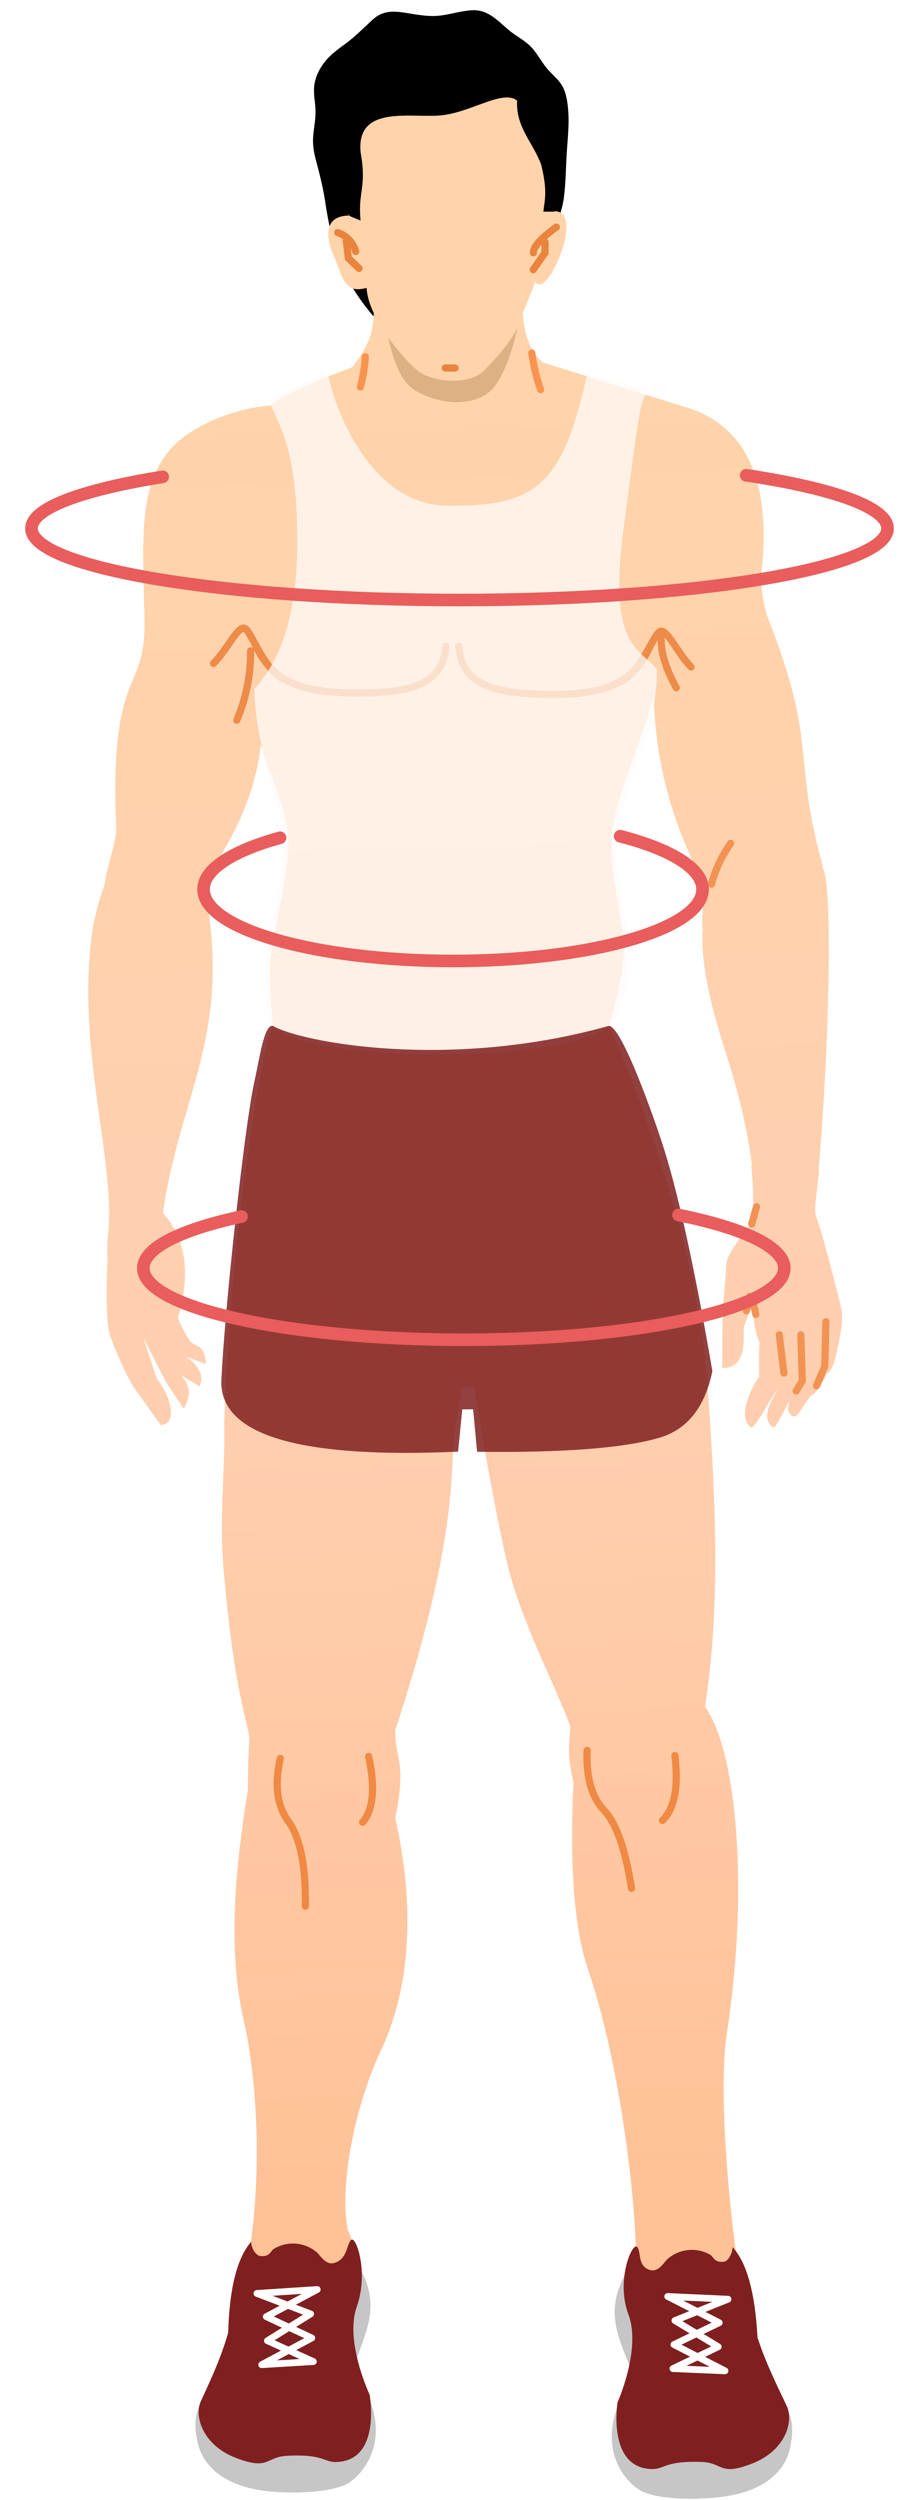 <svg width="146" height="397" viewBox="0 0 146 397" fill="none" xmlns="http://www.w3.org/2000/svg">
<path fill-rule="evenodd" clip-rule="evenodd" d="M89.051 33.791C89.263 33.024 89.469 32.27 89.573 31.478C89.882 29.153 89.889 26.779 90.03 24.439C90.165 22.186 90.443 19.974 90.282 17.712C90.197 16.521 90.045 15.263 89.582 14.162C89.07 12.948 88.108 12.182 87.242 11.265C86.164 10.126 85.489 8.64 84.416 7.499C83.372 6.387 81.975 5.747 80.826 4.773C79.025 3.245 77.526 1.52 75.063 1.625C73.205 1.706 71.408 2.357 69.556 2.509C67.754 2.659 65.985 2.271 64.212 2.001C62.317 1.712 60.719 1.734 59.224 3.102C57.772 4.429 56.481 5.766 54.896 6.933C53.767 7.761 52.615 8.586 51.706 9.69C50.824 10.759 50.137 12.077 49.937 13.494C49.746 14.85 50.092 16.19 50.127 17.542C50.169 19.147 49.744 20.719 49.728 22.324C49.717 23.334 49.897 24.319 50.153 25.29C50.737 27.513 51.292 29.615 51.639 31.902C52.746 39.222 54.237 44.014 58.813 49.612C61.853 53.331 65.951 56.58 70.6 56.592C75.137 56.601 79.269 53.448 81.847 49.482C84.424 45.518 87.777 38.41 89.051 33.791Z" fill="black"/>
<path d="M106.605 63.949L108.793 64.604C119.871 67.88 122.479 78.512 120.893 91.656C120.949 93.779 121.279 95.833 121.883 97.819C130.049 118.472 125.794 119.71 130.622 137.152C130.689 137.364 130.688 137.506 130.687 137.718C132.449 140.845 131.598 168.426 130.057 185.532C130.124 185.886 130.122 186.169 130.051 186.522C129.398 192.742 129.265 192.033 130.006 194.161C130.746 196.29 133.626 207.349 133.69 207.986C133.821 208.978 133.815 209.968 133.673 210.886C133.106 213.994 132.535 217.809 131.3 218.152C130.604 220.057 129.5 221.321 128.813 221.669C127.156 223.848 126.668 225.188 125.985 224.899C125.302 224.61 125.033 223.759 125.311 223.054C125.311 223.054 125.311 223.054 125.311 222.983C125.591 222.066 125.244 222.77 124.69 223.827C123.997 225.094 123.373 226.433 122.891 226.712C120.912 225.493 122.229 222.887 123.406 220.916C124.097 219.79 123.061 221.196 121.816 223.308C120.708 225.208 119.602 226.897 119.329 226.682C116.737 224.821 120.059 219.261 120.611 218.629C120.553 216.789 120.564 215.021 120.643 213.182C120.103 211.975 119.704 209.921 119.448 206.877C119.167 208.077 118.749 209.205 118.331 210.333C117.711 211.036 119.386 217.275 114.728 217.236C114.742 214.831 114.762 211.506 114.776 209.243C114.787 207.404 115.363 202.669 115.374 200.83C115.385 198.991 119.387 194.214 119.594 194.004C119.748 191.105 119.629 188.133 119.372 185.23C119.373 185.159 119.374 185.018 119.443 184.948C118.594 178.008 116.513 170.917 115.1 166.52C113.688 162.122 111.137 153.541 111.653 147.462C111.585 147.249 111.519 146.966 111.588 146.754C111.531 144.844 111.749 142.865 112.308 141.03C106.952 131.648 104.002 121.013 103.862 110.118C102.172 117.743 97.18 127.605 97.145 133.476C97.103 140.549 99.124 146.225 99.096 150.894C99.079 153.723 98.302 157.678 96.763 162.9C99.469 168.582 110.608 195.98 112.32 218.913C113.968 241.068 114.29 255.926 112.007 271.045C117.035 278.019 119.028 299.682 115.463 322.995C114.11 331.685 115.777 350.586 117.295 360.219C118.813 369.852 108.469 369.836 104.855 366.976C102.81 365.332 99.552 360.424 101.01 357.112C100.916 349.966 98.717 328.161 93.331 312.482C90.504 304.112 90.723 290.532 91.11 283.107C91.044 282.682 90.909 282.257 90.843 281.832C90.046 277.793 90.533 276.524 90.615 274.19C88.392 267.947 82.565 257.146 80.43 247.649C78.629 239.57 76.971 230.431 75.32 220.231L73.608 220.145C72.975 222.828 72.479 225.583 72.12 228.409C71.602 234.842 72.359 245.601 62.799 274.736C62.775 278.838 64.005 279.344 63.495 284.291C63.35 285.775 63.136 287.188 62.784 288.671C64.786 297.53 66.752 312.401 60.438 325.789C56.274 334.738 53.869 347.309 55.267 354.182C57.029 357.38 56.163 364.659 54.303 366.483C50.927 369.638 37.992 367.478 39.628 357.517C41.263 347.557 41.354 332.491 38.684 320.655C36.281 310.166 37.178 297.653 39.382 284.231C39.385 283.736 39.388 283.24 39.392 282.675C39.407 280.199 39.489 277.936 39.638 275.815C38.505 270.571 37.025 266.173 35.549 249.537C34.778 241.042 35.779 233.976 35.622 225.982C36.325 200.027 40.964 169.012 43.262 162.877L43.399 162.878C43.074 159.975 42.886 157.002 42.835 154.101C42.856 150.494 45.026 142.731 45.755 135.522C46.335 130.151 43.355 124.396 41.405 118.296C40.675 125.93 36.997 133.68 32.233 139.936C37.366 163.605 28.467 173.929 25.888 192.653C26.229 193.01 26.501 193.366 26.773 193.722C29.694 197.708 30.142 202.946 28.255 209.297C29.201 211.427 29.879 212.635 30.287 213.063C31.446 214.063 32.409 213.434 32.732 216.62C31.707 216.258 30.545 215.824 29.52 215.391C31.77 217.037 32.446 218.669 31.683 220.148L28.68 218.355C29.429 219.068 29.903 219.992 30.034 220.983C29.96 221.973 29.68 222.89 29.196 223.735L26.412 219.538L22.756 212.434L24.841 218.747C26.268 220.74 27.011 222.514 27.139 223.93C27.268 225.346 26.783 226.191 25.549 226.322C23.104 222.906 21.61 220.771 21.066 220.059C19.643 217.43 18.426 214.732 17.416 211.894C16.946 210.263 16.832 206.301 17.077 199.866C17.016 198.592 17.024 197.248 17.169 195.976C18.331 184.809 12.61 167.925 14.359 150.468C14.653 147.075 15.427 143.686 16.611 140.512C16.902 137.615 18.569 133.809 18.447 131.332C17.368 105.645 23.23 110.504 22.961 98.264C22.692 86.024 21.987 77.883 26.544 71.98C30.065 67.34 38.028 64.719 42.893 64.406C43.857 63.636 44.957 63.008 46.056 62.452C49.285 60.923 52.65 59.536 56.014 58.291C60.089 52.807 59.343 51.457 59.401 41.767C59.46 31.934 83.409 36.52 83.384 40.694C83.361 44.584 81.458 53.411 86.229 57.553" fill="url(#paint0_linear_111_4416)"/>
<path d="M123.807 211.958L124.529 218.049" stroke="#F29353" stroke-width="1.14" stroke-linecap="round"/>
<path d="M127.227 211.984L127.461 219.274L126.486 220.893" stroke="#F29353" stroke-width="1.14" stroke-linecap="round"/>
<path d="M131.208 209.892L131.029 216.965L129.703 220.067" stroke="#F29353" stroke-width="1.14" stroke-linecap="round"/>
<path d="M120.079 208.746L119.345 205.487L118.576 208.168" stroke="#F29353" stroke-width="1.14" stroke-linecap="round"/>
<path d="M120.193 191.624L119.423 194.376" stroke="#F29353" stroke-width="1.14" stroke-linecap="round"/>
<path d="M105.088 100.649C104.801 102.84 105.539 105.746 107.439 109.229" stroke="#EE8B48" stroke-width="1.14" stroke-linecap="round"/>
<path d="M116.077 133.922C114.696 135.891 113.656 138.074 113.026 140.402" stroke="#F29353" stroke-width="1.14" stroke-linecap="round"/>
<path d="M44.539 279.241C43.553 283.407 44.013 286.736 45.848 289.298C47.684 291.86 48.616 296.325 48.508 302.692" stroke="#F08944" stroke-width="1.14" stroke-linecap="round"/>
<path d="M58.562 278.919C59.63 283.81 59.334 287.345 57.605 289.383" stroke="#F08944" stroke-width="1.14" stroke-linecap="round"/>
<path d="M44.844 107.779C41.37 105.559 39.831 99.822 38.738 99.743C37.644 99.663 36.119 103.113 33.917 105.355" stroke="#EE8B48" stroke-width="1.14" stroke-linecap="round"/>
<path d="M39.81 103.356C39.856 107.177 39.078 110.92 37.616 114.375" stroke="#EE8B48" stroke-width="1.14" stroke-linecap="round"/>
<path d="M40.562 102.369C43.193 108.241 47.899 109.972 56.033 110.039C64.168 110.107 70.325 109.243 70.843 102.622" stroke="#EE8B48" stroke-width="1.14" stroke-linecap="round"/>
<path d="M98.826 108.164C102.327 106.002 103.934 100.292 105.028 100.231C106.123 100.169 107.607 103.644 109.781 105.923" stroke="#EE8B48" stroke-width="1.14" stroke-linecap="round"/>
<path d="M103.168 102.86C100.467 108.687 95.741 110.339 87.606 110.271C79.472 110.203 73.326 109.235 72.887 102.607" stroke="#EE8B48" stroke-width="1.14" stroke-linecap="round"/>
<path d="M84.484 56.058C84.746 58.041 85.215 59.955 85.889 61.871" stroke="#F89451" stroke-width="1.14" stroke-linecap="round"/>
<path d="M58.036 56.643C57.957 58.27 57.673 59.894 57.251 61.447" stroke="#F89451" stroke-width="1.14" stroke-linecap="round"/>
<path d="M93.272 277.97C93.109 282.213 93.981 285.404 95.955 287.472C97.93 289.54 99.344 293.655 100.335 299.888" stroke="#F08944" stroke-width="1.14" stroke-linecap="round"/>
<path d="M107.226 278.782C107.813 283.81 107.175 287.201 105.242 289.095" stroke="#F08944" stroke-width="1.14" stroke-linecap="round"/>
<path fill-rule="evenodd" clip-rule="evenodd" d="M31.364 387.738C32.163 391.492 35.228 394.063 39.875 395.164C44.522 396.265 52.873 395.983 55.484 394.239C58.095 392.494 63.196 386.246 56.068 376.217C58.088 370.084 61.263 365.516 55.898 358.259C53.472 363.54 45.96 360.859 40.43 358.549C39.133 358.043 36.329 369.401 35.408 374.836C32.218 382.09 30.233 382.073 31.364 387.738Z" fill="#C6C6C6"/>
<path fill-rule="evenodd" clip-rule="evenodd" d="M43.453 357.158C45.582 355.834 48.319 355.999 50.294 357.642C50.839 358.071 51.719 359.775 53.09 359.362C55.215 358.745 55.023 356.481 55.78 355.71C56.537 354.939 58.625 360.824 56.677 366.321C54.728 371.819 58.717 380.266 58.717 380.266C58.717 380.266 60.641 390.674 53.522 390.966C51.468 391.09 51.545 389.677 45.658 389.979C42.098 390.16 42.838 392.358 37.512 390.333C32.186 388.307 30.844 383.701 31.884 381.377C32.993 378.912 35.071 374.688 36.259 370.386C36.437 363.319 37.697 358.522 39.901 355.997C39.961 357.411 40.914 358.267 41.394 358.272C42.899 358.355 42.903 357.578 43.453 357.158Z" fill="#801F1F"/>
<path fill-rule="evenodd" clip-rule="evenodd" d="M40.816 364.201L49.351 367.456L42.483 371.708L49.786 375.023L41.571 375.518L49.534 371.275L42.3 367.89L50.4 363.577L40.816 364.201Z" stroke="white" stroke-width="1.07" stroke-linecap="round" stroke-linejoin="round"/>
<path fill-rule="evenodd" clip-rule="evenodd" d="M125.574 388.467C124.867 392.278 121.841 394.868 117.249 396.03C112.657 397.192 104.24 397.119 101.581 395.4C98.921 393.751 93.688 387.555 100.658 377.436C98.504 371.337 95.245 366.855 100.42 359.477C102.991 364.731 110.398 361.897 115.887 359.47C117.191 358.915 120.205 370.252 121.268 375.634C124.648 382.874 126.633 382.821 125.574 388.467Z" fill="#C6C6C6"/>
<path fill-rule="evenodd" clip-rule="evenodd" d="M112.888 358.097C110.705 356.805 107.966 357.064 106.04 358.744C105.49 359.235 104.659 360.853 103.293 360.488C101.175 359.904 101.941 357.507 101.193 356.794C100.444 356.08 97.809 362.066 99.83 367.527C101.92 372.989 98.106 381.509 98.106 381.509C98.106 381.509 96.403 391.957 103.588 392.09C105.641 392.108 105.581 390.764 111.396 390.956C114.955 391.057 114.257 393.313 119.608 391.168C124.958 389.023 126.08 384.367 124.998 382.095C123.849 379.611 121.684 375.422 120.34 371.169C119.97 364.096 118.629 359.277 116.385 356.854C116.308 358.268 115.413 359.179 115.003 359.175C113.496 359.304 113.433 358.526 112.888 358.097Z" fill="#801F1F"/>
<path fill-rule="evenodd" clip-rule="evenodd" d="M115.658 365.117L107.221 368.507L114.108 372.667L106.903 376.139L115.181 376.493L107.062 372.323L114.267 368.851L106.08 364.68L115.658 365.117Z" stroke="white" stroke-width="1.07" stroke-linecap="round" stroke-linejoin="round"/>
<g opacity="0.42" filter="url(#filter0_f_111_4416)">
<path fill-rule="evenodd" clip-rule="evenodd" d="M60.632 44.343C60.812 48.587 61.636 59.481 65.93 61.991C70.225 64.501 75.287 64.473 77.901 62.091C80.515 59.71 83.095 51.531 83.212 43.402C83.929 37.894 58.886 38.956 60.632 44.343Z" fill="#915D2E" fill-opacity="0.7"/>
</g>
<path fill-rule="evenodd" clip-rule="evenodd" d="M58.239 45.712C58.486 50.45 63.927 56.789 66.175 58.718C68.423 60.646 74.306 61.405 76.922 58.814C79.538 56.222 81.882 53.204 82.44 51.442C82.997 49.68 84.73 45.808 85.011 44.679C86.771 48.158 93.499 32.528 87.606 33.606C87.629 29.436 88.097 19.263 82.646 14.691C77.195 10.118 70.081 9.277 62.599 12.815C55.118 16.353 53.706 23.974 55.36 34.166C56.727 34.532 50.233 32.989 52.727 39.938C54.418 43.558 54.399 46.809 58.239 45.712Z" fill="#FFD4AB"/>
<path d="M70.736 58.434L72.307 58.445" stroke="#EA833E" stroke-width="1.14" stroke-linecap="round"/>
<path d="M88.385 36.064C85.98 37.811 84.74 39.144 84.734 40.134" stroke="#EA833E" stroke-width="1.14" stroke-linecap="round"/>
<path d="M86.591 38.455L86.581 40.152L84.716 42.825" stroke="#EA833E" stroke-width="1.14" stroke-linecap="round"/>
<path d="M53.657 36.937C55.023 37.373 56.111 38.513 56.513 39.93" stroke="#EA833E" stroke-width="1.14" stroke-linecap="round"/>
<path d="M55.014 38.221L55.34 40.982L57.042 42.623" stroke="#EA833E" stroke-width="1.14" stroke-linecap="round"/>
<path opacity="0.75" fill-rule="evenodd" clip-rule="evenodd" d="M96.696 163.046C87.248 169.454 47.604 168.336 43.137 162.937C40.264 151.155 44.859 144.069 45.298 134.354C45.505 129.77 42.562 125.648 41.651 118.808C40.828 115.102 40.424 111.963 40.44 109.391C44.898 104.516 47.158 96.936 47.222 86.652C47.314 71.785 44.601 68.136 42.988 64.223C42.611 63.511 44.558 62.34 46.712 61.462C49.195 60.451 51.834 58.99 52.186 59.568C52.178 60.905 57.244 80.2 71.128 80.312C85.012 80.425 89.36 77.169 93.195 59.767C93.039 59.265 94.876 59.701 97.95 60.576C101.025 61.452 103.371 62.281 102.756 62.676C101.798 63.079 101.418 65.978 99.022 84.359C96.627 102.739 101.576 102.887 104.337 106.269C104.4 109.034 103.992 112.24 103.115 115.886C98.624 126.4 97.051 134.833 98.397 141.185C100.416 150.713 100.677 159.149 96.696 163.046Z" fill="#FFFAF9"/>
<path opacity="0.85" fill-rule="evenodd" clip-rule="evenodd" d="M72.776 230.524L73.44 223.811L75.164 223.798L75.797 230.548C89.506 230.711 99.16 229.966 104.759 228.315C109.184 227.01 111.989 223.483 113.175 217.735C110.235 200.612 107.482 188.26 104.917 180.677C102.412 173.271 98.443 162.922 96.734 162.908C71.304 170.043 47.709 165.482 43.327 162.899C41.931 162.789 41.307 167.734 40.359 172.031C38.888 178.7 35.673 207.743 35.157 219.432C35.105 227.946 47.644 231.643 72.776 230.524Z" fill="#801F1F"/>
<path d="M86.326 33.612C86.532 31.686 87.01 30.365 85.985 26.182C84.718 22.666 81.923 20.228 82.152 15.982C79.975 14.217 75.277 17.577 70.576 18.261C65.874 18.945 56.597 16.339 57.281 24.123C58.306 29.929 56.824 30.321 57.281 35.028L55.572 34.32C54.206 32.551 51.524 23.711 53.217 14.201C54.911 4.691 74.592 -4.66 83.73 11.961C92.755 9.204 88.247 31.48 88.035 33.612H86.326Z" fill="black"/>
<g filter="url(#filter1_d_111_4416)">
<path d="M118.547 71.471C132.335 73.552 141 76.564 141 79.914C141 86.194 110.555 91.284 73 91.284C35.445 91.284 5 86.194 5 79.914C5 76.695 12.997 73.789 25.849 71.721" stroke="#E95D5C" stroke-width="2" stroke-linecap="round"/>
</g>
<g filter="url(#filter2_d_111_4416)">
<path d="M98.525 128.789C106.562 130.87 111.613 133.882 111.613 137.232C111.613 143.512 93.866 148.603 71.975 148.603C50.083 148.603 32.337 143.512 32.337 137.232C32.337 134.014 36.998 131.107 44.49 129.039" stroke="#E95D5C" stroke-width="2" stroke-linecap="round"/>
</g>
<g filter="url(#filter3_d_111_4416)">
<path d="M107.787 188.938C118.11 191.019 124.598 194.031 124.598 197.381C124.598 203.661 101.803 208.752 73.683 208.752C45.564 208.752 22.769 203.661 22.769 197.381C22.769 194.163 28.756 191.256 38.38 189.188" stroke="#E95D5C" stroke-width="2" stroke-linecap="round"/>
</g>
<defs>
<filter id="filter0_f_111_4416" x="56.545" y="35.752" width="30.682" height="32.123" filterUnits="userSpaceOnUse" color-interpolation-filters="sRGB">
<feFlood flood-opacity="0" result="BackgroundImageFix"/>
<feBlend mode="normal" in="SourceGraphic" in2="BackgroundImageFix" result="shape"/>
<feGaussianBlur stdDeviation="2" result="effect1_foregroundBlur_111_4416"/>
</filter>
<filter id="filter1_d_111_4416" x="0" y="70.471" width="146" height="29.814" filterUnits="userSpaceOnUse" color-interpolation-filters="sRGB">
<feFlood flood-opacity="0" result="BackgroundImageFix"/>
<feColorMatrix in="SourceAlpha" type="matrix" values="0 0 0 0 0 0 0 0 0 0 0 0 0 0 0 0 0 0 127 0" result="hardAlpha"/>
<feOffset dy="4"/>
<feGaussianBlur stdDeviation="2"/>
<feComposite in2="hardAlpha" operator="out"/>
<feColorMatrix type="matrix" values="0 0 0 0 0.914 0 0 0 0 0.365 0 0 0 0 0.361 0 0 0 0.37 0"/>
<feBlend mode="normal" in2="BackgroundImageFix" result="effect1_dropShadow_111_4416"/>
<feBlend mode="normal" in="SourceGraphic" in2="effect1_dropShadow_111_4416" result="shape"/>
</filter>
<filter id="filter2_d_111_4416" x="27.337" y="127.789" width="89.276" height="29.814" filterUnits="userSpaceOnUse" color-interpolation-filters="sRGB">
<feFlood flood-opacity="0" result="BackgroundImageFix"/>
<feColorMatrix in="SourceAlpha" type="matrix" values="0 0 0 0 0 0 0 0 0 0 0 0 0 0 0 0 0 0 127 0" result="hardAlpha"/>
<feOffset dy="4"/>
<feGaussianBlur stdDeviation="2"/>
<feComposite in2="hardAlpha" operator="out"/>
<feColorMatrix type="matrix" values="0 0 0 0 0.914 0 0 0 0 0.365 0 0 0 0 0.361 0 0 0 0.37 0"/>
<feBlend mode="normal" in2="BackgroundImageFix" result="effect1_dropShadow_111_4416"/>
<feBlend mode="normal" in="SourceGraphic" in2="effect1_dropShadow_111_4416" result="shape"/>
</filter>
<filter id="filter3_d_111_4416" x="17.769" y="187.938" width="111.829" height="29.814" filterUnits="userSpaceOnUse" color-interpolation-filters="sRGB">
<feFlood flood-opacity="0" result="BackgroundImageFix"/>
<feColorMatrix in="SourceAlpha" type="matrix" values="0 0 0 0 0 0 0 0 0 0 0 0 0 0 0 0 0 0 127 0" result="hardAlpha"/>
<feOffset dy="4"/>
<feGaussianBlur stdDeviation="2"/>
<feComposite in2="hardAlpha" operator="out"/>
<feColorMatrix type="matrix" values="0 0 0 0 0.914 0 0 0 0 0.365 0 0 0 0 0.361 0 0 0 0.37 0"/>
<feBlend mode="normal" in2="BackgroundImageFix" result="effect1_dropShadow_111_4416"/>
<feBlend mode="normal" in="SourceGraphic" in2="effect1_dropShadow_111_4416" result="shape"/>
</filter>
<linearGradient id="paint0_linear_111_4416" x1="74.039" y1="-14.253" x2="89.255" y2="457.296" gradientUnits="userSpaceOnUse">
<stop stop-color="#FFD6A7"/>
<stop offset="0.49" stop-color="#FFCFB0"/>
<stop offset="1" stop-color="#FFB783"/>
</linearGradient>
</defs>
</svg>
